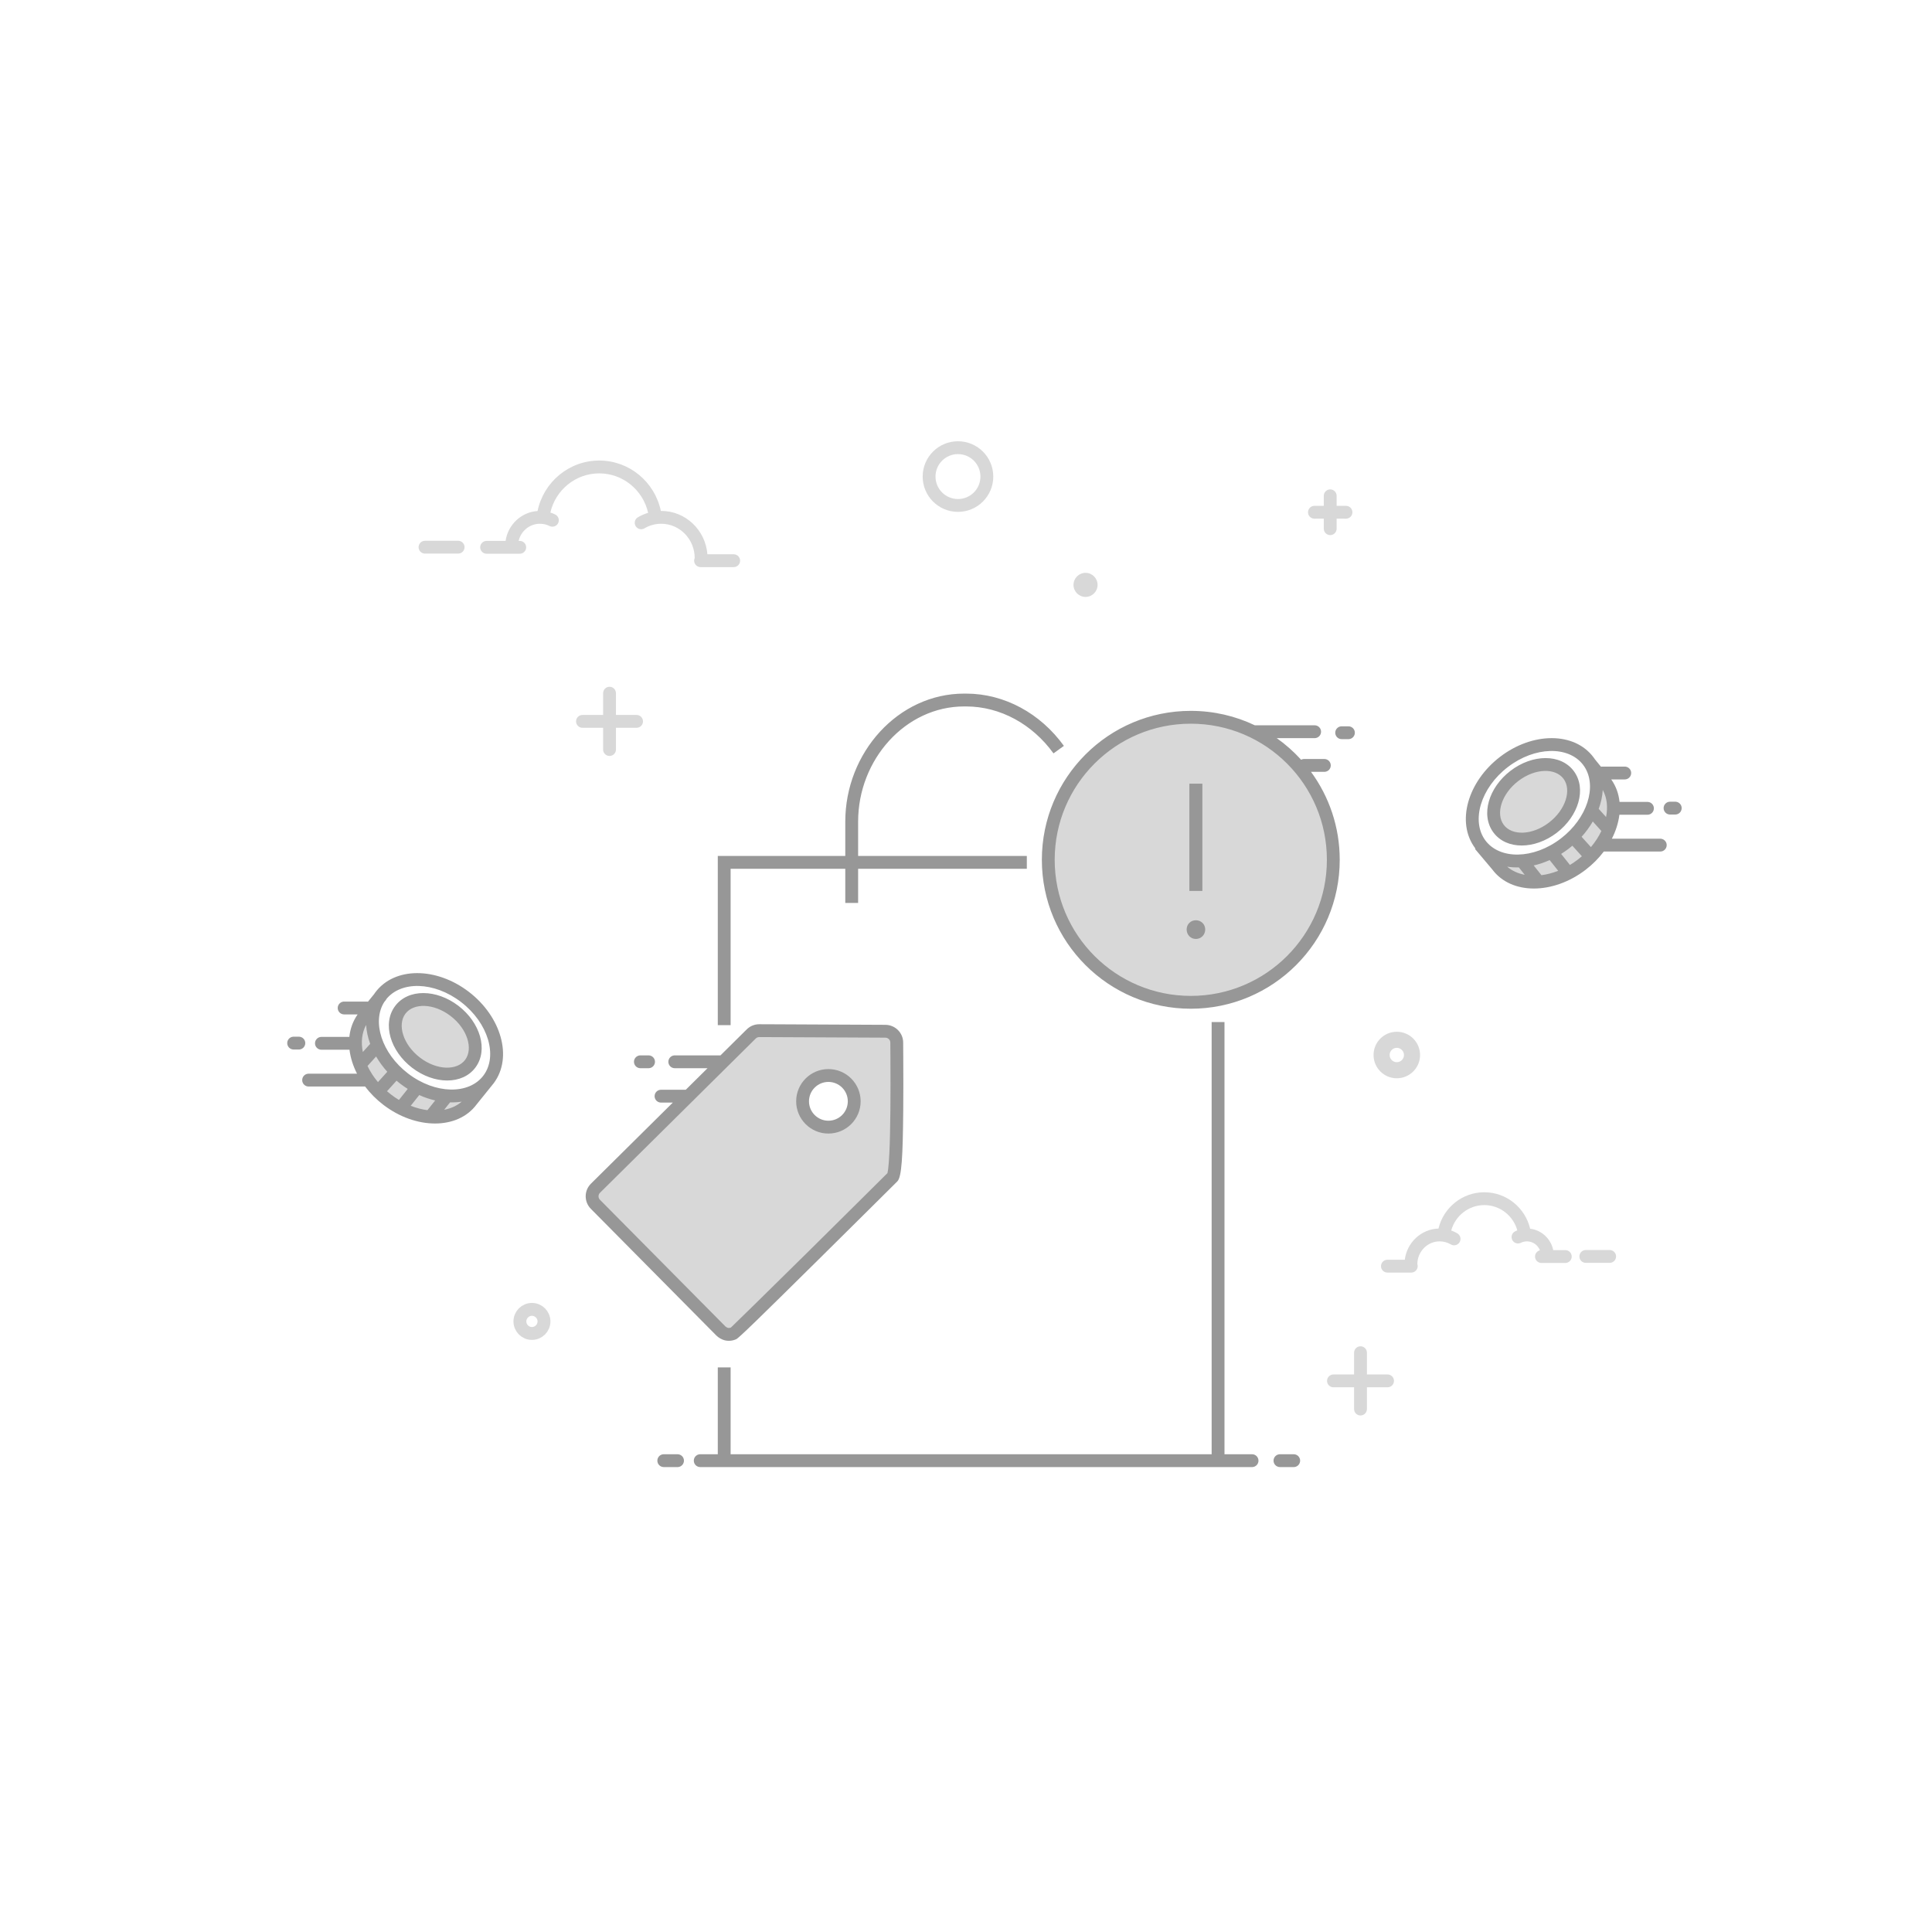<svg width="300" height="300" viewBox="0 0 300 300" fill="none" xmlns="http://www.w3.org/2000/svg">
<rect width="300" height="300" fill="white"/>
<g clip-path="url(#clip0)">
<path d="M82.6 207.058C83.632 207.058 84.469 206.222 84.469 205.189C84.469 204.157 83.632 203.32 82.6 203.32C81.567 203.32 80.731 204.157 80.731 205.189C80.731 206.222 81.567 207.058 82.6 207.058Z" stroke="#D8D8D8" stroke-width="2"/>
<path fill-rule="evenodd" clip-rule="evenodd" d="M154.235 74.001C154.235 77.029 151.781 79.483 148.753 79.483C145.726 79.483 143.272 77.029 143.272 74.001C143.272 70.974 145.726 68.519 148.753 68.519C151.781 68.519 154.235 70.974 154.235 74.001ZM145.265 74.001C145.265 75.928 146.827 77.49 148.753 77.49C150.68 77.49 152.242 75.928 152.242 74.001C152.242 72.075 150.68 70.513 148.753 70.513C146.827 70.513 145.265 72.075 145.265 74.001Z" fill="#D8D8D8"/>
<path d="M93.651 111.018V107.639C93.651 107.089 94.097 106.642 94.647 106.642C95.198 106.642 95.644 107.089 95.644 107.639V111.018H98.847C99.397 111.018 99.843 111.464 99.843 112.014C99.843 112.565 99.397 113.011 98.847 113.011H95.644V116.389C95.644 116.939 95.198 117.385 94.647 117.385C94.097 117.385 93.651 116.939 93.651 116.389V113.011H90.447C89.896 113.011 89.45 112.565 89.45 112.014C89.45 111.464 89.896 111.018 90.447 111.018H93.651Z" fill="#D8D8D8"/>
<path d="M206.555 75.994C207.105 75.994 207.552 76.44 207.552 76.991L207.551 78.545L209.005 78.546C209.516 78.546 209.937 78.931 209.995 79.427L210.002 79.543C210.002 80.093 209.555 80.54 209.005 80.54L207.551 80.539L207.552 82.095C207.552 82.606 207.167 83.027 206.671 83.085L206.555 83.091C206.005 83.091 205.558 82.645 205.558 82.095L205.557 80.539L204.105 80.54C203.594 80.54 203.173 80.155 203.115 79.659L203.108 79.543C203.108 78.992 203.555 78.546 204.105 78.546L205.557 78.545L205.558 76.991C205.558 76.48 205.943 76.058 206.439 76.001L206.555 75.994Z" fill="#D8D8D8"/>
<path fill-rule="evenodd" clip-rule="evenodd" d="M56.929 157.916C53.796 161.734 54.54 165.781 59.161 170.056C61.691 172.398 64.4 173.127 66.132 173.344C69.234 173.732 71.719 172.772 73.587 170.463C68.831 170.807 64.866 169.476 61.691 166.469C58.517 163.462 56.929 160.611 56.929 157.916Z" fill="#D8D8D8"/>
<path d="M62.718 167.456C58.048 163.936 56.392 158.257 59.019 154.77C61.647 151.284 67.562 151.31 72.233 154.829C76.903 158.348 78.558 164.028 75.931 167.514C73.304 171.001 67.388 170.975 62.718 167.456Z" fill="white"/>
<path d="M64.574 164.991C61.55 162.712 60.448 159.074 62.112 156.866C63.776 154.657 67.577 154.714 70.601 156.993C73.625 159.272 74.727 162.909 73.063 165.118C71.399 167.326 67.598 167.269 64.574 164.991Z" fill="#D8D8D8"/>
<path d="M72.791 154.003C77.827 157.856 79.653 164.17 76.685 168.172L76.618 168.257L74.01 171.493C71.072 175.458 64.567 175.414 59.524 171.555C58.42 170.71 57.471 169.747 56.692 168.715L47.921 168.715C47.371 168.715 46.925 168.269 46.925 167.719C46.925 167.208 47.309 166.786 47.805 166.729L47.921 166.722L55.44 166.722C54.819 165.504 54.421 164.241 54.27 163.002L49.911 163.002C49.36 163.002 48.914 162.556 48.914 162.005C48.914 161.494 49.299 161.073 49.794 161.015L49.911 161.009L54.247 161.009C54.379 159.75 54.799 158.559 55.535 157.518L53.437 157.518C52.886 157.518 52.44 157.072 52.44 156.521C52.44 156.01 52.825 155.589 53.321 155.531L53.437 155.525H56.947C57.011 155.525 57.073 155.531 57.134 155.542L58.062 154.404C58.127 154.305 58.196 154.209 58.266 154.113C61.244 150.1 67.749 150.143 72.791 154.003ZM65.1 170.042L63.774 171.705C64.648 172.052 65.524 172.278 66.374 172.386L67.575 170.877C66.749 170.688 65.919 170.409 65.1 170.042ZM71.697 171.063L71.675 171.066C71.096 171.156 70.497 171.192 69.885 171.176L68.97 172.325C70.016 172.126 70.95 171.704 71.697 171.063ZM61.573 167.81L60.093 169.448C60.3 169.627 60.514 169.802 60.736 169.972C61.132 170.275 61.538 170.551 61.948 170.798L63.314 169.085C62.922 168.839 62.537 168.571 62.16 168.283C61.959 168.129 61.763 167.971 61.573 167.81ZM59.951 155.191L59.976 155.212L59.677 155.576C57.725 158.617 59.246 163.542 63.371 166.7C67.616 169.948 72.859 169.983 75.084 166.984C77.317 163.974 75.832 158.84 71.58 155.586C67.388 152.377 62.222 152.303 59.951 155.191ZM58.401 164.048L57.068 165.524C57.474 166.384 58.018 167.231 58.69 168.027L60.138 166.423C59.46 165.673 58.878 164.874 58.401 164.048ZM71.177 156.179C74.573 158.778 75.851 163.031 73.832 165.752C71.805 168.485 67.402 168.409 63.998 165.804C60.602 163.205 59.324 158.952 61.343 156.231C63.371 153.498 67.774 153.574 71.177 156.179ZM62.944 157.419C61.667 159.139 62.593 162.218 65.21 164.221C67.82 166.219 70.964 166.273 72.232 164.564C73.508 162.844 72.583 159.765 69.966 157.762C67.356 155.764 64.212 155.71 62.944 157.419ZM56.853 159.154L56.847 159.167C56.189 160.367 56.035 161.833 56.339 163.356L57.481 162.091C57.124 161.113 56.911 160.123 56.853 159.154ZM46.406 160.976C46.957 160.976 47.403 161.422 47.403 161.973C47.403 162.484 47.018 162.905 46.523 162.963L46.406 162.969H45.596C45.046 162.969 44.6 162.523 44.6 161.973C44.6 161.461 44.984 161.04 45.48 160.983L45.596 160.976H46.406Z" fill="#979797"/>
<path d="M210.262 210.047V218.797C210.262 219.348 210.708 219.794 211.258 219.794C211.809 219.794 212.255 219.348 212.255 218.797V210.047C212.255 209.497 211.809 209.051 211.258 209.051C210.708 209.051 210.262 209.497 210.262 210.047Z" fill="#D8D8D8"/>
<path d="M215.459 213.426H207.06C206.509 213.426 206.063 213.872 206.063 214.422C206.063 214.973 206.509 215.419 207.06 215.419H215.459C216.01 215.419 216.456 214.973 216.456 214.422C216.456 213.872 216.01 213.426 215.459 213.426Z" fill="#D8D8D8"/>
<path d="M93.044 71.512C97.726 71.512 101.677 74.843 102.615 79.335L102.668 79.334C106.451 79.334 109.546 82.302 109.844 86.067L113.927 86.067C114.478 86.067 114.924 86.513 114.924 87.064C114.924 87.614 114.478 88.061 113.927 88.061H108.783C108.232 88.061 107.786 87.614 107.786 87.064C107.786 86.918 107.817 86.78 107.873 86.656C107.87 83.708 105.536 81.328 102.668 81.328C101.741 81.328 100.851 81.576 100.066 82.041C99.593 82.321 98.981 82.165 98.701 81.692C98.42 81.218 98.576 80.607 99.05 80.326C99.551 80.029 100.084 79.795 100.639 79.63C99.849 76.104 96.728 73.505 93.044 73.505C89.373 73.505 86.265 76.086 85.459 79.587C85.721 79.669 85.975 79.772 86.22 79.894C86.713 80.14 86.913 80.739 86.667 81.231C86.421 81.724 85.823 81.924 85.33 81.678C84.871 81.448 84.365 81.328 83.84 81.328C82.238 81.328 80.891 82.461 80.533 83.99L80.705 83.991C81.255 83.991 81.701 84.437 81.701 84.987C81.701 85.538 81.255 85.984 80.705 85.984H75.56C75.01 85.984 74.563 85.538 74.563 84.987C74.563 84.437 75.01 83.991 75.56 83.991L78.505 83.99C78.874 81.478 80.929 79.521 83.472 79.347C84.404 74.853 88.355 71.512 93.044 71.512ZM71.139 83.97C71.69 83.97 72.136 84.416 72.136 84.967C72.136 85.517 71.69 85.963 71.139 85.963H65.995C65.444 85.963 64.998 85.517 64.998 84.967C64.998 84.416 65.444 83.97 65.995 83.97H71.139ZM230.48 185.133C233.921 185.133 236.829 187.534 237.601 190.795C239.387 191.008 240.824 192.364 241.184 194.118L243.061 194.118C243.611 194.118 244.057 194.564 244.057 195.115C244.057 195.665 243.611 196.111 243.061 196.111H239.356C238.806 196.111 238.36 195.665 238.36 195.115C238.36 194.646 238.683 194.253 239.119 194.146C238.798 193.331 238.017 192.759 237.109 192.759C236.774 192.759 236.453 192.835 236.16 192.981C235.668 193.227 235.069 193.027 234.823 192.535C234.578 192.042 234.778 191.444 235.27 191.198C235.381 191.143 235.493 191.093 235.607 191.048C234.974 188.775 232.907 187.126 230.48 187.126C228.047 187.126 225.972 188.785 225.345 191.073C225.677 191.189 225.996 191.338 226.3 191.518C226.773 191.799 226.929 192.41 226.649 192.884C226.368 193.357 225.757 193.514 225.283 193.233C224.761 192.924 224.169 192.759 223.552 192.759C221.651 192.759 220.1 194.332 220.083 196.289C220.119 196.39 220.137 196.497 220.137 196.61C220.137 197.16 219.691 197.606 219.14 197.606H215.436C214.886 197.606 214.44 197.16 214.44 196.61C214.44 196.059 214.886 195.613 215.436 195.613L218.134 195.612C218.468 192.943 220.667 190.86 223.367 190.768C224.147 187.519 227.052 185.133 230.48 185.133ZM249.948 194.103C250.498 194.103 250.944 194.549 250.944 195.1C250.944 195.65 250.498 196.096 249.948 196.096H246.243C245.693 196.096 245.247 195.65 245.247 195.1C245.247 194.549 245.693 194.103 246.243 194.103H249.948Z" fill="#D8D8D8"/>
<path d="M168.562 92.689C169.595 92.689 170.431 91.852 170.431 90.82C170.431 89.788 169.595 88.951 168.562 88.951C167.53 88.951 166.693 89.788 166.693 90.82C166.693 91.852 167.53 92.689 168.562 92.689Z" fill="#D8D8D8"/>
<path d="M216.895 166.183C218.199 166.183 219.256 165.126 219.256 163.822C219.256 162.518 218.199 161.461 216.895 161.461C215.591 161.461 214.534 162.518 214.534 163.822C214.534 165.126 215.591 166.183 216.895 166.183Z" stroke="#D8D8D8" stroke-width="2.5"/>
<path d="M184.906 155.637C197.128 155.637 207.036 145.729 207.036 133.507C207.036 121.285 197.128 111.377 184.906 111.377C172.684 111.377 162.776 121.285 162.776 133.507C162.776 145.729 172.684 155.637 184.906 155.637Z" fill="#D8D8D8"/>
<path d="M186.704 138.347V121.688H184.686V138.347H186.704ZM185.695 145.801C186.509 145.801 187.147 145.146 187.147 144.331C187.147 143.517 186.509 142.897 185.695 142.897C184.88 142.897 184.261 143.517 184.261 144.331C184.261 145.146 184.88 145.801 185.695 145.801Z" fill="#979797"/>
<path fill-rule="evenodd" clip-rule="evenodd" d="M117.903 160.037L119.187 160.042L137.49 160.129C138.497 160.144 139.253 160.953 139.248 161.906C139.247 162.308 139.272 164.661 139.275 167.653L139.274 168.853C139.267 174.715 139.16 182.208 138.631 182.739L138.612 182.758L138.534 182.835C136.836 184.522 114.403 206.822 113.92 207.035C113.555 207.203 113.125 207.251 112.722 207.138C112.527 207.084 112.158 206.894 111.946 206.68L92.456 187.003C91.766 186.309 91.772 185.188 92.466 184.503L116.653 160.548C116.986 160.219 117.434 160.034 117.903 160.037ZM128.633 167.001C126.419 167.001 124.624 168.796 124.624 171.01C124.624 173.224 126.419 175.019 128.633 175.019C130.848 175.019 132.643 173.224 132.643 171.01C132.643 168.796 130.848 167.001 128.633 167.001Z" fill="#D8D8D8"/>
<path fill-rule="evenodd" clip-rule="evenodd" d="M248.8 121.428C251.933 125.246 251.19 129.293 246.569 133.568C244.038 135.909 241.329 136.639 239.598 136.855C236.495 137.244 234.01 136.283 232.143 133.975C236.898 134.319 240.864 132.987 244.038 129.98C247.213 126.973 248.8 124.123 248.8 121.428Z" fill="#D8D8D8"/>
<path d="M243.011 130.967C247.681 127.448 249.337 121.769 246.709 118.282C244.082 114.795 238.166 114.822 233.496 118.341C228.826 121.86 227.17 127.539 229.797 131.026C232.425 134.513 238.341 134.486 243.011 130.967Z" fill="white"/>
<path d="M241.154 128.502C244.178 126.224 245.281 122.586 243.617 120.378C241.952 118.169 238.152 118.226 235.128 120.505C232.104 122.784 231.001 126.421 232.666 128.63C234.33 130.838 238.13 130.781 241.154 128.502Z" fill="#D8D8D8"/>
<path d="M232.937 117.514C227.902 121.368 226.075 127.682 229.044 131.684L229.111 131.769L229.039 131.829L231.718 135.005C234.657 138.969 241.161 138.926 246.204 135.067C247.308 134.222 248.258 133.258 249.037 132.227L257.807 132.227C258.358 132.227 258.804 131.781 258.804 131.23C258.804 130.719 258.419 130.298 257.923 130.24L257.807 130.234L250.289 130.234C250.91 129.016 251.307 127.753 251.458 126.514L255.818 126.514C256.368 126.514 256.814 126.067 256.814 125.517C256.814 125.006 256.43 124.585 255.934 124.527L255.818 124.52L251.481 124.521C251.35 123.262 250.929 122.071 250.193 121.03L252.292 121.03C252.842 121.03 253.288 120.584 253.288 120.033C253.288 119.522 252.903 119.101 252.408 119.043L252.292 119.037H248.782C248.718 119.037 248.655 119.043 248.595 119.054L247.667 117.915C247.601 117.817 247.533 117.72 247.462 117.625C244.484 113.612 237.98 113.655 232.937 117.514ZM240.628 133.553L241.955 135.217C241.081 135.564 240.204 135.79 239.355 135.897L238.153 134.389C238.979 134.199 239.81 133.921 240.628 133.553ZM234.032 134.574L234.053 134.578C234.632 134.667 235.231 134.704 235.843 134.688L236.758 135.837C235.713 135.637 234.778 135.216 234.032 134.574ZM244.155 131.322L245.635 132.96C245.428 133.139 245.214 133.314 244.993 133.484C244.596 133.787 244.191 134.062 243.78 134.31L242.414 132.596C242.806 132.35 243.191 132.083 243.569 131.794C243.769 131.641 243.965 131.483 244.155 131.322ZM245.777 118.703L246.052 119.088C248.003 122.129 246.483 127.054 242.357 130.211C238.112 133.46 232.87 133.495 230.645 130.496C228.411 127.485 229.896 122.352 234.149 119.097C238.341 115.889 243.507 115.815 245.777 118.703ZM247.328 127.56L248.661 129.036C248.254 129.896 247.711 130.742 247.038 131.539L245.59 129.935C246.269 129.185 246.85 128.386 247.328 127.56ZM234.551 119.69C231.155 122.289 229.877 126.543 231.896 129.264C233.924 131.997 238.327 131.921 241.73 129.316C245.126 126.717 246.404 122.464 244.385 119.743C242.357 117.009 237.955 117.085 234.551 119.69ZM242.785 120.93C244.061 122.651 243.136 125.73 240.519 127.733C237.909 129.731 234.765 129.785 233.497 128.076C232.22 126.355 233.145 123.277 235.763 121.273C238.373 119.276 241.517 119.221 242.785 120.93ZM248.875 122.666L248.882 122.679C249.54 123.879 249.693 125.344 249.389 126.867L248.247 125.603C248.604 124.625 248.817 123.635 248.875 122.666ZM259.322 124.488C258.772 124.488 258.326 124.934 258.326 125.484C258.326 125.995 258.71 126.417 259.206 126.474L259.322 126.481H260.132C260.683 126.481 261.129 126.035 261.129 125.484C261.129 124.973 260.744 124.552 260.248 124.494L260.132 124.488H259.322Z" fill="#979797"/>
<path d="M190.138 158.7L190.137 225.813L194.419 225.814C194.97 225.814 195.416 226.26 195.416 226.811C195.416 227.322 195.031 227.743 194.536 227.801L194.419 227.807H108.73C108.18 227.807 107.734 227.361 107.734 226.811C107.734 226.299 108.118 225.878 108.614 225.821L108.73 225.814L111.457 225.813L111.458 212.331H113.451V225.814H188.144V158.7H190.138ZM200.887 225.814C201.438 225.814 201.884 226.26 201.884 226.811C201.884 227.322 201.499 227.743 201.004 227.801L200.887 227.807H198.752C198.201 227.807 197.755 227.361 197.755 226.811C197.755 226.299 198.14 225.878 198.635 225.821L198.752 225.814H200.887ZM105.206 225.814C105.757 225.814 106.203 226.26 106.203 226.811C106.203 227.322 105.818 227.743 105.323 227.801L105.206 227.807H103.071C102.52 227.807 102.074 227.361 102.074 226.811C102.074 226.299 102.459 225.878 102.954 225.821L103.071 225.814H105.206ZM117.909 159.043L119.191 159.047L137.494 159.134C139.044 159.157 140.252 160.4 140.245 161.913L140.245 162.025C140.246 162.197 140.248 162.533 140.25 162.885L140.252 163.237C140.254 163.584 140.257 163.899 140.257 164.035L140.258 164.107C140.276 167.057 140.278 169.723 140.254 172.319C140.187 179.595 140.028 182.751 139.337 183.445L139.282 183.5C139.044 183.736 138.134 184.64 137.129 185.637L136.81 185.955C136.328 186.434 135.838 186.92 135.403 187.352C132.547 190.186 129.726 192.981 127.081 195.597L126.974 195.702C118.1 204.476 114.733 207.768 114.322 207.949C113.75 208.213 113.077 208.275 112.453 208.101C112.063 207.991 111.554 207.703 111.237 207.384L91.748 187.707C90.671 186.623 90.679 184.869 91.766 183.796L104.473 171.21L102.643 171.21C102.132 171.21 101.711 170.825 101.653 170.33L101.647 170.214C101.647 169.702 102.032 169.281 102.527 169.224L102.643 169.217L106.486 169.217L109.864 165.871L104.779 165.871C104.268 165.871 103.847 165.486 103.789 164.99L103.783 164.874C103.783 164.363 104.167 163.942 104.663 163.884L104.779 163.877L111.877 163.877L115.952 159.842C116.473 159.326 117.176 159.038 117.909 159.043ZM117.899 161.036C117.694 161.035 117.5 161.114 117.354 161.259L107.718 170.804C107.658 170.886 107.585 170.959 107.502 171.019L93.168 185.213C92.865 185.512 92.862 186 93.163 186.303L112.654 205.981C112.719 206.046 112.923 206.162 112.991 206.181C113.15 206.226 113.338 206.208 113.504 206.132C113.543 206.115 119.368 200.42 125.573 194.285L125.68 194.179C128.324 191.565 131.144 188.77 133.998 185.937C135.261 184.684 136.981 182.976 137.651 182.31L137.806 182.156L137.81 182.141C137.844 181.999 137.88 181.785 137.914 181.51C137.983 180.953 138.043 180.171 138.092 179.189C138.18 177.436 138.235 175.097 138.26 172.301C138.284 169.716 138.282 167.06 138.265 164.119C138.265 164.143 138.255 162.665 138.252 162.106L138.251 161.904C138.254 161.48 137.918 161.134 137.475 161.128L119.182 161.041L117.899 161.036ZM128.633 166.006C131.398 166.006 133.639 168.247 133.639 171.012C133.639 173.777 131.398 176.018 128.633 176.018C125.869 176.018 123.628 173.777 123.628 171.012C123.628 168.247 125.869 166.006 128.633 166.006ZM128.633 168C126.97 168 125.621 169.348 125.621 171.012C125.621 172.676 126.97 174.024 128.633 174.024C130.297 174.024 131.646 172.676 131.646 171.012C131.646 169.348 130.297 168 128.633 168ZM100.708 163.877C101.258 163.877 101.704 164.324 101.704 164.874C101.704 165.385 101.32 165.807 100.824 165.864L100.708 165.871H99.44C98.889 165.871 98.443 165.425 98.443 164.874C98.443 164.363 98.828 163.942 99.324 163.884L99.44 163.877H100.708ZM150.019 107.703C155.982 107.703 161.574 110.789 165.201 115.819L163.585 116.985C160.32 112.457 155.317 109.696 150.019 109.696H149.706C140.626 109.696 133.249 117.914 133.249 127.576L133.248 132.909L159.446 132.909V134.903L133.248 134.902L133.249 140.209H131.255L131.255 134.902L113.451 134.903V159.185H111.458V132.909L131.255 132.909L131.255 127.576C131.255 116.858 139.474 107.703 149.706 107.703H150.019ZM184.906 110.382C188.466 110.382 191.839 111.186 194.852 112.624L204.138 112.624C204.688 112.624 205.134 113.07 205.134 113.621C205.134 114.132 204.749 114.553 204.254 114.611L204.138 114.618L198.249 114.617C199.631 115.595 200.901 116.721 202.036 117.972C202.139 117.916 202.253 117.879 202.375 117.864L202.498 117.857H205.646C206.196 117.857 206.642 118.303 206.642 118.853C206.642 119.365 206.258 119.786 205.762 119.843L205.646 119.85L203.57 119.85C206.376 123.677 208.032 128.4 208.032 133.509C208.032 146.281 197.678 156.635 184.906 156.635C172.133 156.635 161.779 146.281 161.779 133.509C161.779 120.736 172.133 110.382 184.906 110.382ZM184.906 112.375C173.234 112.375 163.772 121.837 163.772 133.509C163.772 145.18 173.234 154.642 184.906 154.642C196.577 154.642 206.039 145.18 206.039 133.509C206.039 121.837 196.577 112.375 184.906 112.375ZM209.383 112.782C209.934 112.782 210.38 113.228 210.38 113.778C210.38 114.289 209.995 114.711 209.499 114.768L209.383 114.775H208.334C207.784 114.775 207.337 114.329 207.337 113.778C207.337 113.267 207.722 112.846 208.218 112.788L208.334 112.782H209.383Z" fill="#979797"/>
</g>
<defs>
<clipPath id="clip0">
<rect width="300" height="300" fill="white"/>
</clipPath>
</defs>
</svg>
